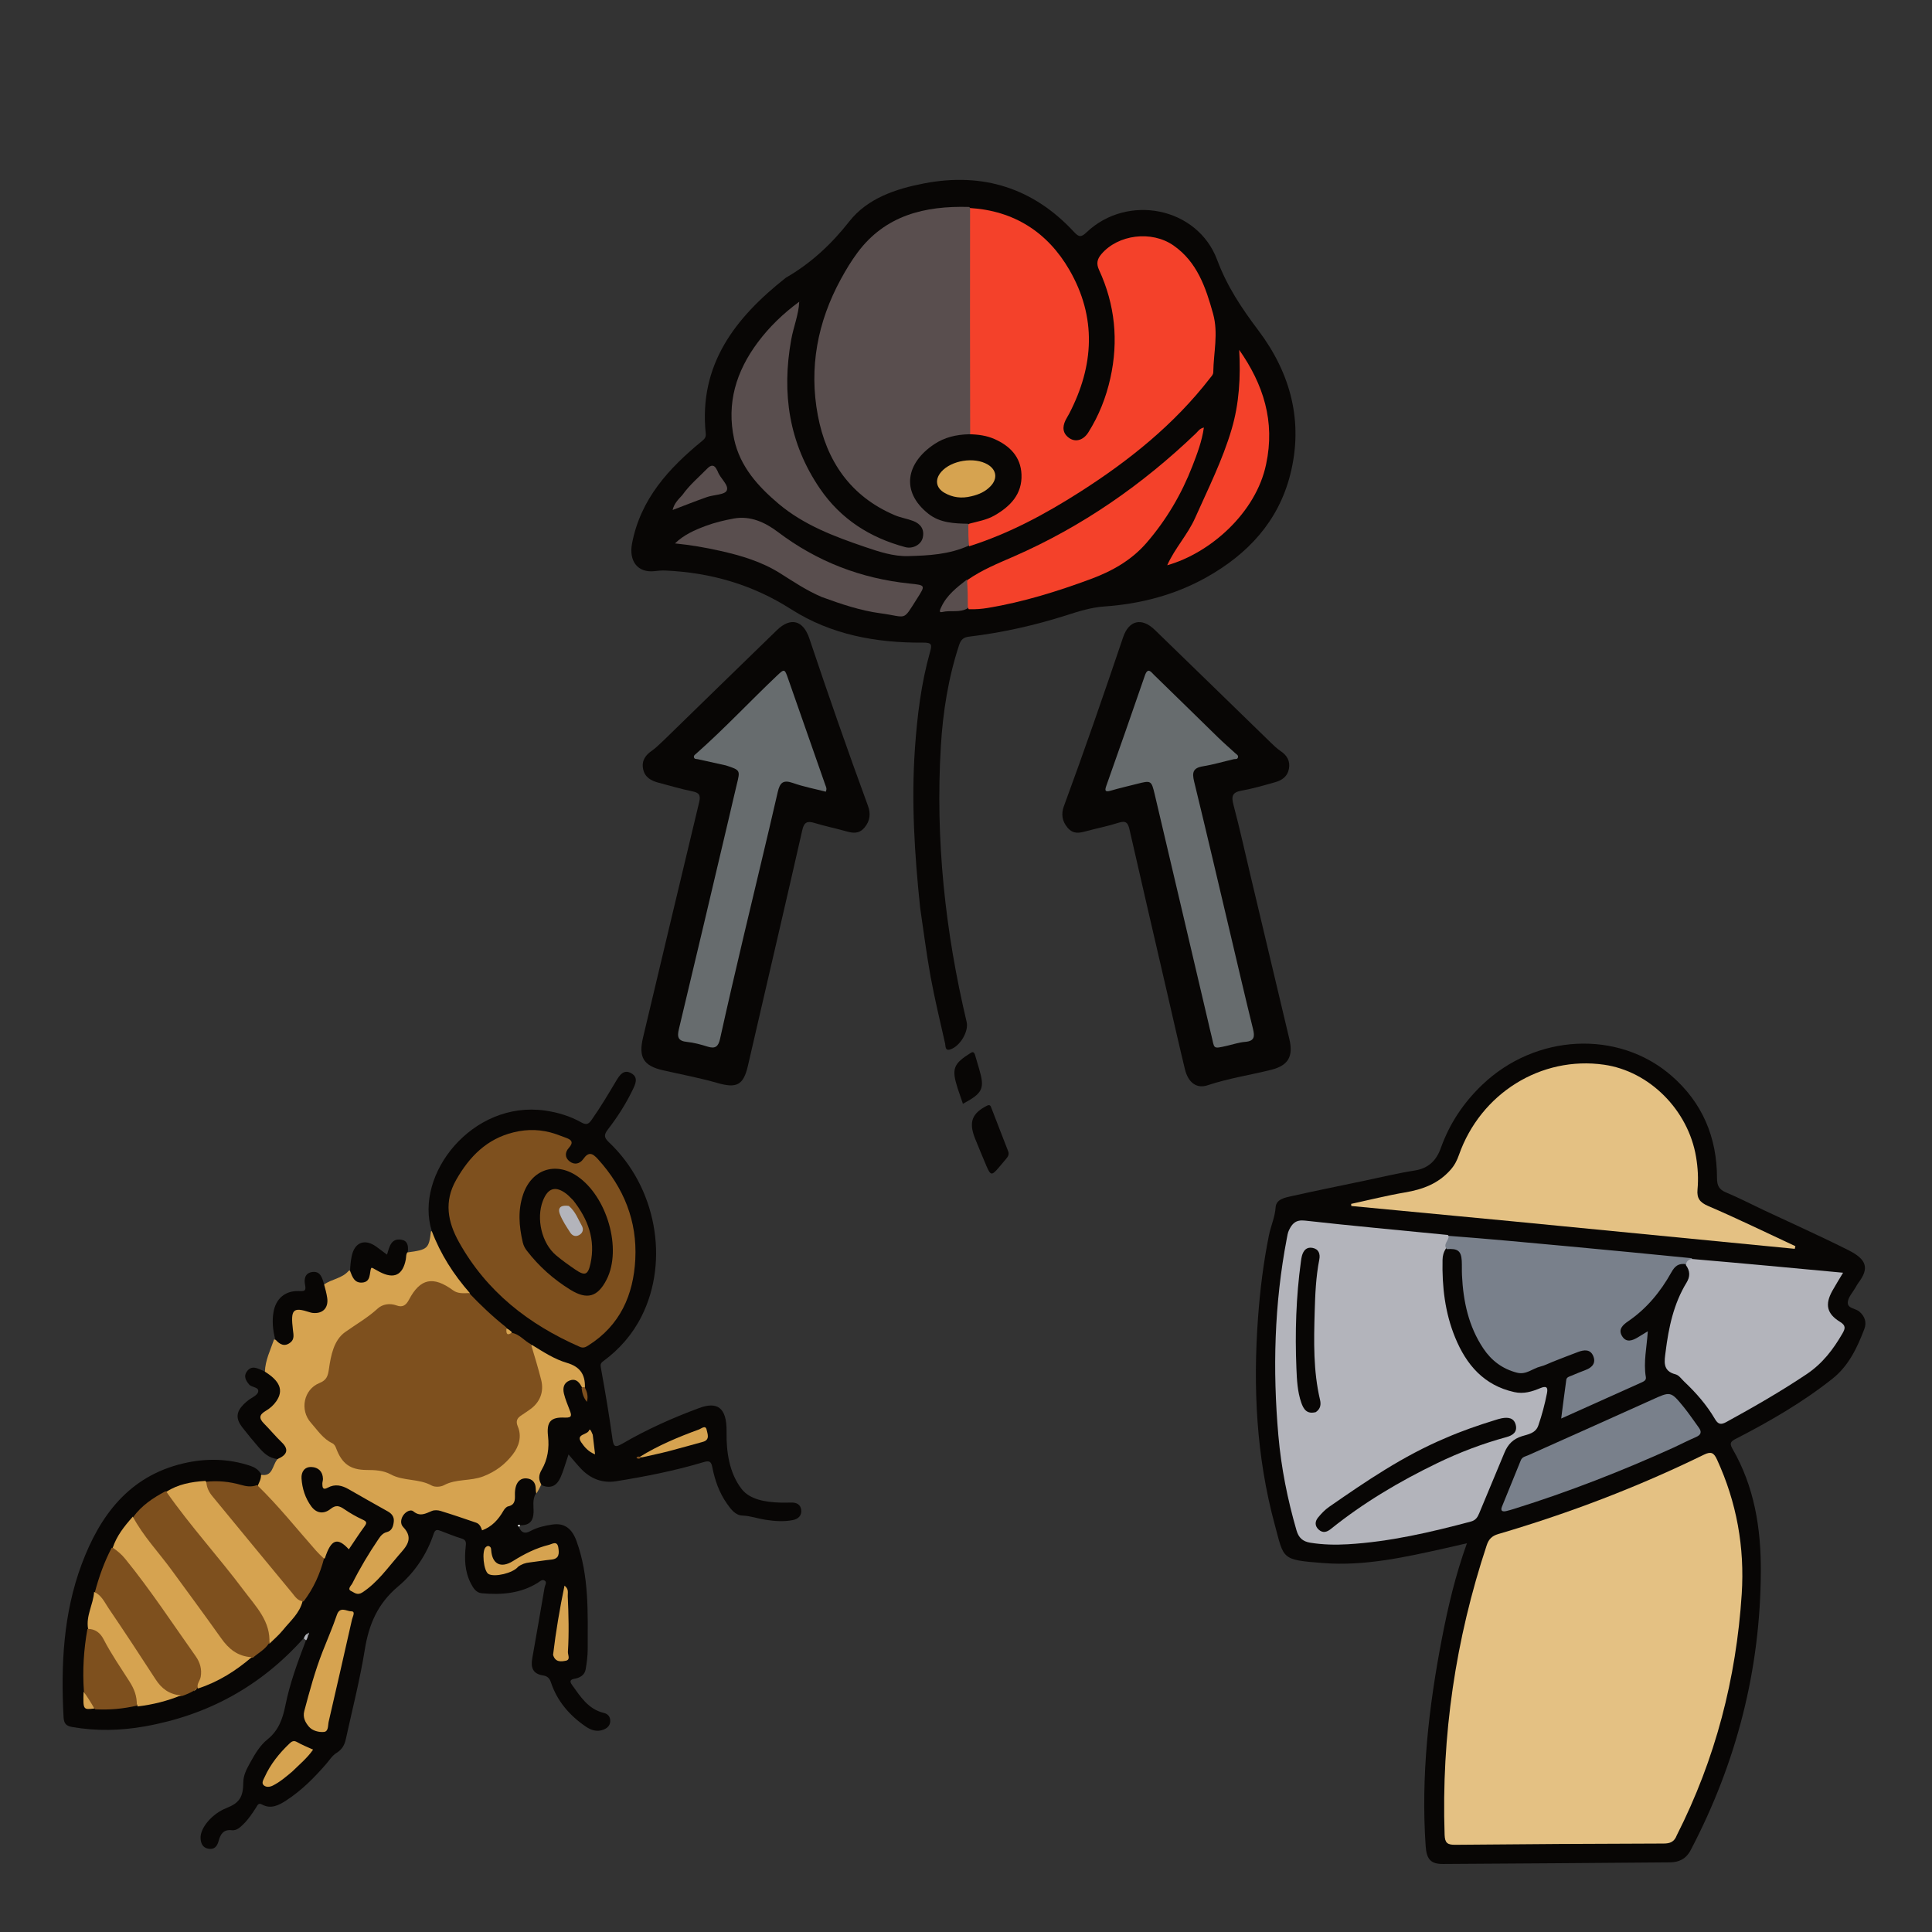<?xml version="1.0" encoding="utf-8"?>
<!-- Generator: Adobe Adobe Illustrator 24.2.0, SVG Export Plug-In . SVG Version: 6.00 Build 0)  -->
<svg version="1.1" id="レイヤー_1" xmlns="http://www.w3.org/2000/svg" xmlns:xlink="http://www.w3.org/1999/xlink" x="0px"
	 y="0px" width="1000px" height="1000px" viewBox="0 0 1000 1000" style="enable-background:new 0 0 1000 1000;"
	 xml:space="preserve">
<rect x="0" y="0" width="1000" height="1000" fill="#333333" stroke="none"/>
<style type="text/css">
	.st0{fill:#080605;}
	.st1{fill:#D6A350;}
	.st2{fill:#B3B4BB;}
	.st3{fill:#594E4E;}
	.st4{fill:#F4412A;}
	.st5{fill:#E4C183;}
	.st6{fill:#79808B;}
	.st7{fill:#7E501E;}
	.st8{fill:#FFFFFF;}
	.st9{fill:#676C6E;}
</style>
<g>
	<path class="st0" d="M476.28,469.97c-2.92-27.82-4.64-55.2-2.7-82.74c1.19-16.82,3.21-33.47,7.79-49.72
		c1.08-3.83,1.05-4.93-3.68-4.89c-24.2,0.18-47.57-4.08-68.24-17.3c-19.95-12.75-41.59-18.95-64.98-20.01
		c-1.82-0.08-3.67,0.07-5.48,0.29c-8.96,1.1-13.58-5.21-11.85-14.27c4.41-23.13,19.05-38.98,36.33-53.14c1.3-1.06,2-1.99,1.82-3.71
		c-3.7-35.72,15.2-59.9,41.14-80.47c0.13-0.1,0.26-0.21,0.4-0.3c12.91-7.46,23.43-17.21,32.75-29.08
		c9.46-12.05,24.17-16.92,38.87-19.73c30.26-5.79,56.36,2.38,77.45,25.15c2.54,2.75,3.73,2.84,6.49,0.21
		c21.21-20.16,57.41-13.1,67.63,14.31c5.12,13.72,12.68,25,21.28,36.41c16.74,22.21,23.53,47.32,16.48,74.86
		c-6.19,24.17-21.98,41.01-43.32,52.98c-16.39,9.19-34.25,13.79-52.86,15.09c-6.81,0.48-13.04,2.45-19.35,4.47
		c-16.53,5.28-33.39,9.08-50.62,11.14c-2.93,0.35-4.27,1.53-5.18,4.31c-5.62,17.05-8.4,34.62-9.47,52.45
		c-2.88,48.24,2.21,95.77,13.36,142.71c1.14,4.81-3.38,12.62-8.56,14.22c-2.71,0.84-2.3-1.81-2.6-3.11
		c-2.61-11.52-5.38-23.02-7.52-34.63C479.55,493.84,478.08,482.1,476.28,469.97z"/>
	<path class="st0" d="M912.76,626.29c14.95,7.03,29.7,13.61,44.11,20.87c9.71,4.88,10.5,9.53,5.07,16.78
		c-0.6,0.8-1.07,1.68-1.57,2.55c-1.4,2.45-3.67,4.82-3.94,7.39c-0.37,3.47,3.96,3.25,5.98,5c2.9,2.51,3.85,5.63,2.58,8.98
		c-3.67,9.69-8.17,19.13-16.44,25.7c-15.43,12.26-32.46,22.08-49.95,31.1c-2.41,1.24-3.71,2.08-1.94,5.12
		c11.4,19.6,14.84,41.26,14.75,63.43c-0.21,51.04-12.58,99.13-36.28,144.35c-2.46,4.7-6.13,6.35-10.82,6.39
		c-39.14,0.34-78.29,0.6-117.43,0.84c-6.34,0.04-8.49-2.45-8.96-9.31c-2.47-36.16,1.55-71.8,8.38-107.22
		c3.18-16.51,7-32.85,12.99-49.48c-4.13,0.95-7.6,1.77-11.09,2.55c-20.84,4.64-41.77,9.37-63.25,7.71
		c-22.04-1.7-20.27-1.94-25.19-20.09c-9.49-35.09-11.25-70.93-8.59-107.07c1.05-14.3,2.8-28.49,5.65-42.56
		c0.98-4.85,3.11-9.32,3.45-14.44c0.28-4.22,4.92-5.03,8.44-5.81c12.5-2.77,25.05-5.33,37.59-7.95c8.64-1.81,17.24-3.9,25.95-5.27
		c7.18-1.12,11.24-5.23,13.53-11.65c4.5-12.64,11.72-23.42,21.41-32.7c27.55-26.37,70.29-28.66,97.88-4.77
		c16.04,13.88,23.64,31.89,23.65,53c0,3.92,1.05,5.98,4.72,7.49C899.89,619.91,906.11,623.14,912.76,626.29z"/>
	<path class="st0" d="M157.3,847.78c-22.22,25.01-49.72,39.98-82.26,45.78c-12.51,2.23-25.1,2.53-37.69,0.33
		c-3.05-0.53-4.27-1.72-4.45-5.09c-1.44-26.96-0.13-53.7,9.38-79.18c9.39-25.14,24.45-45.48,52.44-52.13
		c11.64-2.77,23.39-2.62,34.93,1.25c2.17,0.73,3.89,1.79,5.33,3.95c1.6,2.28,1.06,4.16-0.42,6.32c-2.5,1.66-4.97,2.21-7.39,1.5
		c-6.2-1.8-12.62-1.99-19.32-3.03c-7.28,0.52-13.93,2.02-20.6,5c-6.78,3.13-12.31,7.35-17.32,12.85
		c-4.67,4.83-7.69,10.36-11.01,16.13c-3.82,7.38-6.19,14.95-8.84,22.82c-0.83,6.5-3.67,12.22-3.67,18.92
		c-1.27,10.32-2.22,20.24-1.83,30.65c-0.14,2.18-0.08,3.95-0.11,5.72c-0.05,2.88,1.36,4.12,4.55,3.96
		c7.19,0.24,13.9-0.57,21.01-1.59c7.86-0.58,14.91-2.93,22.41-4.94c2.44-0.44,4.41-1.12,6.55-2.3c0.91-0.46,1.53-0.73,2.45-1.17
		c0.51-0.25,0.72-0.34,1.24-0.56c9.66-3.97,18.36-8.95,26.65-15.3c3.23-2.27,6.01-4.57,8.97-7.18c7.04-6.56,12.86-13.68,18.04-21.78
		c4.5-6.95,7.74-14.12,10.54-21.89c0.64-1.92,0.94-3.58,1.6-5.11c1.9-4.43,4.89-5.91,9.14-3.8c2.72,1.35,3.74,0.43,5.16-1.65
		c5.21-7.62,5.22-7.5-2.7-12.36c-3.27-2.01-6.11-3.47-10.04-0.99c-3.68,2.32-7.16,0.54-9.66-2.61c-3.28-4.15-5-9.04-5.44-14.28
		c-0.34-4.04,2.14-7.35,5.41-7.89c3.5-0.59,7.1,1.99,7.6,6.26c0.41,3.46,1.39,4.7,4.92,3.59c1.91-0.6,4.14-0.43,5.85,0.64
		c7.2,4.49,15.3,7.39,22.15,12.45c5.96,4.4,5.64,9.31-0.66,13.42c-1.58,1.03-2.8,2.32-3.86,3.84c-4.43,6.28-8.05,13.04-11.83,19.7
		c-0.76,1.35-2.21,3.02-0.51,4.48c1.53,1.31,3.17,0.09,4.6-0.71c5.39-3.01,8.31-8.55,12.71-12.6c2.18-2.01,3.81-4.62,5.69-6.95
		c2.58-3.22,3.93-6.29,1.09-10.31c-1.9-2.68-2.1-6.13,0.29-8.84c2.28-2.58,5.24-2.62,8.22-1.07c1.5,0.78,2.89,0.42,4.3-0.24
		c2.35-1.1,4.97-1.57,7.32-0.82c7.06,2.27,14.64,3.39,20.7,8.1c1.7,1.32,3.01,0.77,3.91-0.28c4.63-5.39,11.39-9.27,12.52-17.22
		c0.12-0.82,0.37-1.63,0.67-2.4c1.57-4.04,4.75-5.94,8.11-4.71c3.96,1.45,4.67,4.37,3.27,8.43c-2,3.35-1.13,6.7-1.24,9.91
		c-0.13,4.04-1.7,6.56-6.41,6.68c-0.72,0.02-1,0.16-1.25,0.78c1.28,3,2.99,3.88,6.06,2.2c3.5-1.91,7.47-2.81,11.43-3.38
		c6.42-0.92,10.16,2.41,12.38,8.51c6.64,18.28,5.81,37.23,5.81,56.12c0,3.44-0.48,6.91-1.05,10.31c-0.51,3.03-2.99,4.41-5.69,4.88
		c-2.62,0.45-2.57,1.52-1.34,3.25c4.36,6.07,8.37,12.53,16.41,14.45c2.21,0.53,3.44,2.09,3.34,4.36c-0.1,2.23-1.51,3.53-3.56,4.32
		c-3.33,1.28-6.36,0.26-8.99-1.53c-8.46-5.75-14.96-13.25-18.18-23.05c-0.82-2.49-2.3-3.22-4.12-3.51c-5.34-0.83-6.32-4.2-5.53-8.72
		c2.13-12.28,4.35-24.55,6.41-36.84c0.19-1.14,1.46-2.72-0.1-3.58c-1.28-0.7-2.39,0.56-3.53,1.26c-8.91,5.52-18.77,6.27-28.86,5.36
		c-2.95-0.26-4.43-2.65-5.69-5.1c-3.2-6.19-3.38-12.83-2.62-19.49c0.27-2.33-0.24-3.17-2.4-3.82c-3.49-1.05-6.87-2.48-10.29-3.76
		c-1.63-0.61-3.06-1.25-3.88,1.25c-3.57,10.84-10,20.3-18.44,27.38c-10.57,8.86-15.15,19.6-17.26,32.72
		c-2.51,15.57-6.45,30.9-9.82,46.33c-0.65,2.99-1.95,5.39-4.85,7.15c-2.17,1.32-3.65,3.79-5.4,5.79
		c-6.14,7.06-12.7,13.67-20.59,18.79c-3.82,2.48-7.88,4.65-12.56,2.1c-1.88-1.02-2.28,0.37-2.98,1.46
		c-1.98,3.08-3.99,6.14-6.63,8.72c-1.68,1.65-3.53,3.42-6.01,3.13c-4.4-0.51-5.92,2.16-6.83,5.59c-0.74,2.82-2.3,4.53-5.31,3.99
		c-2.93-0.52-3.93-2.77-4.03-5.52c-0.19-5.34,6.04-12.61,13.26-15.47c6.84-2.71,8.8-5.66,8.86-13.34c0.03-3.82,1.8-7.04,3.57-10.24
		c2.43-4.39,5.05-8.89,8.89-11.97c5.86-4.7,7.94-10.75,9.35-17.72c2.27-11.25,6.22-22.05,10.43-33.1c0.35-1.09,0.08-1.89,0.44-2.89
		c0.26-0.51,0.46-0.71,0.7-0.85c0.24-0.14,0.15-0.1-0.43,0.37C158.44,846.88,158.08,847.33,157.3,847.78z"/>
	<path class="st0" d="M343.87,382.87c19.58-19.06,38.86-37.92,58.24-56.69c7.15-6.93,13.65-5.15,16.83,4.35
		c9.72,28.99,19.77,57.87,30.32,86.58c1.42,3.86,1.2,7.69-1.78,11.22c-2.8,3.32-5.86,2.98-9.44,1.96
		c-5.43-1.55-11.01-2.63-16.4-4.31c-3.84-1.2-5.46-0.41-6.39,3.72c-7.24,31.95-14.7,63.86-22.08,95.78
		c-2.03,8.75-4.03,17.5-6.07,26.25c-2.34,10.03-5.87,11.66-15.75,8.82c-9.26-2.66-18.77-4.42-28.17-6.57
		c-10.14-2.32-12.78-6.74-10.34-16.98c9.68-40.6,19.27-81.22,29.05-121.8c0.88-3.67-0.02-4.9-3.58-5.62
		c-5.86-1.19-11.61-2.91-17.4-4.44c-3.89-1.02-7.19-2.76-8.05-7.17c-0.85-4.39,1.32-7.21,4.78-9.57
		C339.81,386.89,341.63,384.88,343.87,382.87z"/>
	<path class="st0" d="M647.54,454.39c6.69,28.06,13.22,55.73,19.82,83.39c2.15,9.01-0.53,13.72-9.38,15.94
		c-10.96,2.74-22.16,4.42-32.93,8.01c-5.69,1.9-10.05-1.35-11.75-8.35c-3.25-13.41-6.27-26.88-9.38-40.33
		c-6.44-27.86-12.93-55.72-19.27-83.61c-0.77-3.38-1.73-4.87-5.59-3.62c-5.52,1.79-11.27,2.88-16.89,4.41
		c-3.5,0.95-6.61,1.62-9.51-1.72c-3.03-3.48-3.43-7.33-2.01-11.18c10.69-29,20.77-58.21,30.67-87.49
		c2.97-8.77,9.59-10.39,16.37-3.84c20.1,19.44,40.1,38.99,60.16,58.47c1.55,1.5,3.13,3.02,4.91,4.22c3.37,2.26,5.14,5.14,4.38,9.27
		c-0.73,3.97-3.6,5.91-7.1,6.9c-5.76,1.63-11.53,3.32-17.41,4.37c-4.91,0.88-5.35,2.95-4.17,7.41
		C641.75,429.01,644.47,441.53,647.54,454.39z"/>
	<path class="st1" d="M277.64,773.03c-0.31-0.81-0.32-1.8-0.36-2.79c-0.13-2.94-1.74-4.71-4.58-5.01c-2.86-0.31-4.77,1.31-5.62,3.94
		c-0.45,1.4-0.59,2.96-0.56,4.44c0.07,2.79,0.09,5.29-3.49,6.08c-0.97,0.21-1.94,1.38-2.49,2.34c-2.6,4.54-5.95,8.21-11.01,10.07
		c-0.54-1.54-1.21-3.33-3.1-3.97c-6.12-2.1-12.26-4.19-18.45-6.09c-1.36-0.42-3.14-0.5-4.42,0.02c-3.24,1.31-6.11,3.15-9.63,0.19
		c-1.31-1.1-3.58,0.06-4.84,1.59c-1.68,2.03-2.03,4.85-0.45,6.49c5.93,6.14,1.39,10.42-2.31,14.68
		c-5.85,6.74-10.99,14.12-18.71,19.19c-2.7,1.77-4.24,0.07-5.76-0.61c-2.35-1.05-0.09-2.87,0.52-4.07
		c3.95-7.89,8.48-15.45,13.43-22.76c1.13-1.66,2.22-3.21,4.42-3.76c2.7-0.68,3.35-3.1,3.59-5.45c0.25-2.37-0.97-4.06-3.08-5.24
		c-6.77-3.78-13.52-7.6-20.24-11.47c-3.53-2.03-7.1-2.89-10.88-0.81c-2.6,1.43-2.77-0.25-2.78-2.09c0-0.82,0.34-1.65,0.32-2.47
		c-0.08-3.83-2.43-5.99-5.9-6.15c-3.66-0.17-5.41,2.55-5.19,5.94c0.34,5.21,1.93,10.18,5.03,14.41c2.72,3.72,6.54,4.14,10.04,1.32
		c2.68-2.16,4.52-1.58,6.99,0.11c3.01,2.06,6.21,3.91,9.52,5.43c2.09,0.96,2.44,1.59,1.04,3.49c-2.83,3.87-5.42,7.9-8.14,11.91
		c-5.91-6.45-9.19-5.25-12.39,4.61c-1.98,0.95-3.03-0.34-3.96-1.4c-10.08-11.49-19.87-23.22-30.25-34.44
		c-0.33-0.36-0.46-0.88-0.55-1.73c0.84-1.9,1.75-3.41,1.71-5.62c6.03,1.08,5.81-4.61,8.2-7.68c4.25-5.12,4.19-5.94-0.58-10.87
		c-2.53-2.62-5.29-5.03-7.48-7.99c-1.96-2.65-1.7-4.87,0.89-6.86c0.39-0.3,0.79-0.61,1.17-0.92c8.33-6.82,8.48-10.31,0.77-17.45
		c-0.37-0.34-0.66-0.74-0.98-1.52c0.2-6.09,2.84-11.17,4.74-16.77c8.78,1.74,8.78,1.74,8.06-7.64c-0.53-6.94,2.16-9.47,8.64-8.14
		c8.15,1.68,10.23-0.38,8.87-8.84c-0.19-1.16-0.41-2.3,0.22-3.74c4.1-2.98,9.41-3.12,12.87-7.21c1.91-0.34,2.22,0.98,2.89,1.86
		c2.79,3.66,5.08,3.72,6.8-0.39c1.5-3.59,3.25-3.76,6.43-2.35c7.7,3.41,9.84,2.35,12.2-5.56c0.33-1.12,0.58-2.25,2-3.02
		c10.61-1.43,11.15-1.91,12.23-10.91c1.89-0.47,2.35,0.92,2.83,2.1c4.13,10.04,9.7,19.19,16.89,27.34c0.44,0.5,0.64,1.15,0.73,2.18
		c-3.62,3.38-6.98,1.41-9.97-0.47c-9.79-6.16-14.64-5.18-20.77,4.91c-1.82,3-4.17,4.17-7.48,3.6c-6.1-1.04-10.76,1.17-14.18,6.19
		c-1.49,2.18-3.51,3.49-6.03,4.15c-4.93,1.28-7.96,4.51-9.69,9.23c-1.77,4.84-4.03,9.52-4.17,14.83c-0.07,2.68-1.89,3.99-4.12,5.13
		c-9.04,4.6-10.44,12.48-3.87,20.39c2.67,3.22,5.31,6.4,8.93,8.63c1.45,0.89,2.47,2.2,3.02,3.86c2.31,6.96,7.59,10.01,14.48,10.12
		c5.45,0.08,10.56,0.89,15.44,3.36c1.93,0.98,4.12,1.43,6.32,1.21c2.43-0.24,4.6,0.36,6.68,1.58c2.35,1.39,4.99,2.36,7.64,1.88
		c9.88-1.78,20.07-2.52,29.29-6.85c8.93-4.19,13.13-13.17,11.42-23.14c-0.38-2.21,0.08-3.91,1.81-5.32
		c1.29-1.06,2.63-2.04,3.99-3.01c6.76-4.77,8.21-9.17,5.91-17.24c-1.45-5.08-3.83-9.95-3.53-15.74c2.22-1.2,3.67,0.13,5.22,0.98
		c5.22,2.86,10.49,5.65,15.97,7.98c7.53,3.2,7.93,3.67,7.65,12.47c-0.63,0.67-1.12,0.85-2.05,0.8c-1.16-0.39-1.74-1.02-2.45-1.43
		c-3.3-1.92-5.35-0.79-5.48,3.08c-0.11,3.07,1.27,5.78,2.26,8.6c1.72,4.9,1.03,6-3.9,6.48c-6.22,0.61-7.55,2.08-6.82,8.18
		c0.69,5.78-0.39,11.26-2.71,16.47c-1.18,2.64-1.98,5.24-2.11,8.45C279.35,770.08,278.65,771.47,277.64,773.03z"/>
	<path class="st0" d="M243.2,669.3c-8.49-9.69-15.15-20.08-19.72-32.13c-9.18-29.35,21.02-67.67,58.59-62.35
		c6.66,0.94,13.01,2.87,18.85,6.15c2.44,1.37,3.66,1,5.22-1.22c4.62-6.53,8.68-13.4,12.77-20.26c1.79-2.99,3.89-6.18,7.8-4
		c3.94,2.2,2.16,5.71,0.67,8.78c-3.5,7.21-7.81,13.95-12.69,20.27c-2.15,2.79-2.17,4.19,0.55,6.76
		c24.34,22.98,31.36,61.04,16.86,89.97c-4.7,9.37-11.41,17.05-19.81,23.24c-1.43,1.06-1.59,1.72-1.26,3.55
		c2.19,12.11,4.26,24.24,5.94,36.43c0.57,4.1,1.15,5.07,5.15,2.74c12.66-7.37,25.99-13.34,39.75-18.43
		c9.04-3.34,14.41-0.74,14.2,12.39c-0.16,10.44,1.42,21.17,7.73,29.43c4.29,5.61,12.46,6.87,19.88,7.12c2,0.07,4,0.01,6-0.02
		c2.67-0.04,4.69,1.04,5.02,3.79c0.36,2.99-1.58,4.72-4.27,5.26c-4.79,0.97-9.61,0.57-14.41-0.17c-3.92-0.61-7.64-2-11.72-2.15
		c-3.74-0.13-6.03-3.32-8.05-6.19c-3.99-5.67-6.25-12.11-7.56-18.84c-0.58-3-1.56-3.52-4.61-2.6c-14.82,4.45-30.01,7.44-45.27,9.88
		c-6.87,1.1-13.1-1.24-18-6.39c-2.14-2.25-4.1-4.67-6.55-7.48c-1.69,4.93-2.64,8.6-4.19,12c-1.78,3.89-4.75,6.01-9.64,3.93
		c-1.84-2.79-1.7-5.21-0.06-8.01c3.11-5.31,3.98-11.21,3.29-17.35c-0.83-7.41,1.29-10.01,8.66-9.65c4.11,0.2,3.46-1.46,2.51-3.97
		c-1.06-2.79-2.26-5.57-2.94-8.45c-0.64-2.71-0.25-5.46,2.81-6.72c2.86-1.18,4.79,0.19,6.25,3.01c1.7,2.09,1.94,4.38,2.49,6.56
		c0.24,0.62,0.86-0.55,0.37-0.1c-0.91-1.76-1.4-3.61-1.06-5.89c0.21-6.94-2.65-10.84-9.42-12.81c-6.31-1.84-11.99-5.56-17.94-9.21
		c-4.47,0.07-6.36-4-10.09-5.32c-1.45-0.93-2.37-1.97-3.83-2.89c-5.63-4.14-10.48-8.64-15.03-13.47
		C245.11,673.08,243.38,671.87,243.2,669.3z"/>
	<path class="st0" d="M136.61,709.68c8.39,5.06,10.29,9.95,6.42,15.58c-1.43,2.08-3.33,3.75-5.47,5c-3.27,1.92-3.78,3.71-0.89,6.6
		c3.15,3.16,5.97,6.63,9.21,9.74c3.68,3.52,2.92,6.4-2.19,8.59c-4.67-0.41-7.42-3.35-10.05-6.38c-2.83-3.27-5.59-6.61-8.24-10.03
		c-3.46-4.48-3.2-7.96,0.73-11.92c0.7-0.71,1.47-1.35,2.25-1.98c1.81-1.45,4.75-2.59,5.22-4.37c0.7-2.7-3.24-2.22-4.65-3.9
		c-1.79-2.11-2.92-4.29-1.19-6.71C130.32,706.35,133.34,708.31,136.61,709.68z"/>
	<path class="st0" d="M167.61,664.31c0.75,2.71,1.41,5.09,1.76,7.52c0.73,5.17-2.35,8.28-7.49,7.74c-0.49-0.05-0.98-0.16-1.45-0.32
		c-8.84-2.87-10.08-1.58-8.8,9.17c0.28,2.38,0.85,4.71-1.26,6.4c-3,2.41-5.5,1.23-7.93-1.62c-1.21-4.72-1.67-9.31-0.89-13.96
		c1.16-6.96,5.92-11.19,13.01-10.99c2.51,0.07,4.06,0.33,3.37-3.05c-0.64-3.14-0.13-6.34,3.8-6.82
		C165.58,657.9,166.67,660.92,167.61,664.31z"/>
	<path class="st0" d="M211.12,647.76c-1.11,1.41-0.82,2.84-1.07,4.11c-1.59,8.22-6.13,10.36-13.65,6.4
		c-1.31-0.69-2.59-1.43-4.21-2.32c-1.12,3.09-0.04,7.71-4.93,7.92c-3.8,0.16-4.86-2.83-6.05-5.99c0.04-2.64,0.32-5.12,0.8-7.55
		c1.46-7.32,6.74-9.39,12.77-5.05c1.73,1.24,3.41,2.54,5.53,4.12c1.29-4.08,2.02-8.54,7.39-7.73
		C210.85,642.15,211.41,644.58,211.12,647.76z"/>
	<path class="st0" d="M504.5,588.83c-3.11-8.17-1.28-12.57,6.21-16.45c1.82-0.94,2.06,0.15,2.46,1.17c2.9,7.42,5.72,14.88,8.64,22.3
		c0.67,1.71-0.07,2.84-1.09,4.02c-1.31,1.5-2.55,3.06-3.85,4.57c-3.56,4.14-4.13,4.08-6.32-0.99
		C508.52,598.73,506.6,593.95,504.5,588.83z"/>
	<path class="st0" d="M504.59,545.74c0.8,2.72,1.5,5.1,2.2,7.49c3.01,10.23,1.96,12.54-8.39,18.09c-0.91-2.68-1.85-5.32-2.71-7.97
		c-3.26-10.17-2.3-12.72,6.84-18.42C503.4,544.37,504.03,544.45,504.59,545.74z"/>
	<path class="st2" d="M157.31,848.06c0.15-0.8,0.57-1.46,1.27-2.22c0.46-0.05,0.63,0.01,0.91,0.32c-0.16,1.06-0.42,1.86-0.96,2.83
		C158.04,848.84,157.81,848.52,157.31,848.06z"/>
	<path class="st3" d="M413.69,156.16c-0.3,6.68-2.97,12.99-4.17,19.69c-4.97,27.66-1.18,53.5,14.85,77.01
		c10.79,15.81,25.9,25.45,44.22,30.34c3.86,1.03,8.2-1.27,9.03-4.92c0.97-4.26-1.09-7.14-4.94-8.62c-3.08-1.19-6.44-1.67-9.47-2.96
		c-23.01-9.75-35.48-28.13-39.92-51.79c-4.62-24.64-0.13-48.27,11.88-70.33c2.61-4.79,5.45-9.52,8.71-13.89
		c14.35-19.24,34.7-24.23,57.76-23.57c1.99,1.7,1.95,3.75,1.95,5.74c0.04,35.79,0.09,71.57-0.02,107.36c0,0.83-0.1,1.66-0.32,2.92
		c-0.92,3.1-3.27,2.98-5.37,3.31c-6.85,1.09-13.24,3.12-18.25,8.33c-4.92,5.12-8.87,10.67-6.62,18.21
		c2.42,8.09,8.11,13.07,16.11,15.62c3.97,1.27,8.32,0.34,12.39,2.62c1.28,3.83,1.32,7.32-0.01,11.16
		c-10.25,4.67-20.96,5.17-31.52,5.45c-7.59,0.2-15.06-2.28-22.3-4.75c-15.91-5.42-31.66-11.35-44.7-22.35
		c-10.63-8.97-19.93-19.23-22.99-33.42c-4.02-18.6,1.06-35.15,12.25-50.13C398.23,169.16,405.37,162.28,413.69,156.16z"/>
	<path class="st4" d="M501.58,282.76c-0.36-3.55-0.37-7.1-0.37-11.09c1.31-2.54,3.65-2.54,5.66-3.16
		c5.62-1.75,10.84-4.06,14.91-8.58c10.26-11.4,6.18-26.86-8.4-31.89c-3.62-1.25-7.53-1.17-11.22-3.02
		c-0.12-39.19-0.09-78.04-0.05-117.35c22.78,1.43,40.12,12.53,51.4,32.02c14.18,24.52,12.79,49.59-0.07,74.37
		c-0.61,1.18-1.36,2.29-1.94,3.49c-1.72,3.59-1.46,6.87,2.02,9.24c3.24,2.21,7.25,1.06,9.79-2.97c5.46-8.67,9.19-18.1,11.41-28.08
		c4.3-19.31,2.44-38.06-5.86-56.04c-1.5-3.25-0.97-5.59,1.2-8.15c8.58-10.14,25.98-12.42,37.35-4.49
		c12.26,8.54,16.71,21.76,20.48,35.32c2.81,10.1,0.25,20.19,0.1,30.28c-0.02,1.29-0.91,2.06-1.62,2.98
		c-18.58,24.04-41.88,42.71-67.28,58.93C541.08,266.06,522.37,276.18,501.58,282.76z"/>
	<path class="st4" d="M500.6,300.3c7.75-5.43,16.09-8.75,24.28-12.33c35.32-15.48,66.45-37.12,94.22-63.76
		c1.04-1,1.8-2.41,4.03-2.92c-1.02,7.16-3.47,13.58-5.94,19.95c-5.64,14.54-13.45,27.8-23.67,39.65
		c-7.87,9.12-17.95,14.76-28.99,18.84c-17.32,6.41-34.92,11.89-53.2,14.93c-3.14,0.52-6.27,0.78-9.9,0.67
		C498.42,310.53,499.13,305.64,500.6,300.3z"/>
	<path class="st3" d="M425.22,308.96c-7.87-3.38-14.6-7.94-21.5-12.28c-9.53-6-20.22-9.16-31.13-11.6
		c-7.58-1.7-15.22-3.01-23.22-3.81c4.57-4.46,10.24-6.95,15.97-9.08c4.64-1.73,9.55-2.9,14.44-3.8c8.68-1.59,16.36,2.06,22.78,6.91
		c20.32,15.37,43,24.12,68.21,26.74c8.42,0.87,8.32,0.84,3.85,7.87c-7.65,12.03-4.83,9.4-18.81,7.54
		C445.41,316.06,435.43,312.71,425.22,308.96z"/>
	<path class="st4" d="M655.33,240.32c-5.19,25.05-28.89,45.98-51.18,52.25c3.96-8.84,10.58-15.81,14.41-24.41
		c6.75-15.15,14.23-30.03,18.93-45.99c3.94-13.35,4.71-27.11,3.92-41.09C653.87,198.87,660.12,218.07,655.33,240.32z"/>
	<path class="st3" d="M353.2,256.21c3.81-5.34,8.58-9.29,12.87-13.68c1.96-2.01,3.67-2.17,4.99,0.66c0.14,0.3,0.35,0.58,0.46,0.89
		c1.27,3.59,5.92,7.02,4.63,9.84c-1.02,2.22-6.74,2.13-10.27,3.37c-5.75,2.02-11.42,4.29-17.73,6.68
		C348.93,260.57,351.05,258.59,353.2,256.21z"/>
	<path class="st3" d="M500.52,299.94c0.38,4.75,0.41,9.56,0.44,14.86c-4.21,2.52-8.82,0.9-13.22,1.97
		c-2.16,0.53-1.03-1.48-0.49-2.65C490.07,308.03,495.2,304.09,500.52,299.94z"/>
	<path class="st3" d="M414.02,156.07c0.13,0.1,0.04-0.9,0.15-0.04C414,156.05,414.02,156.06,414.02,156.07z"/>
	<path class="st5" d="M867.9,949.94c-1.31,3.47-3.52,4.26-6.78,4.27c-35.97,0.1-71.93,0.29-107.9,0.65
		c-4.04,0.04-5.35-0.96-5.49-5.17c-1.71-51.28,5.65-101.2,21.79-149.87c1.04-3.15,2.7-4.84,5.97-5.8
		c36.63-10.76,72.21-24.31,106.51-41.1c3.68-1.8,5.12-0.93,6.68,2.46c10.22,22.18,14.41,45.46,12.83,69.76
		C898.66,868.83,887.93,910.45,867.9,949.94z"/>
	<path class="st2" d="M748.46,646.16c-1.32,2.02-1.76,3.91-1.8,5.98c-0.3,13.79,1.26,27.34,6.53,40.17
		c5.77,14.05,14.82,24.73,30.58,28.23c4.95,1.1,9.18-0.26,13.49-2.04c2.71-1.12,4.14-0.85,3.47,2.55
		c-1.13,5.72-2.6,11.35-4.52,16.85c-1.39,3.98-5.32,4.51-8.43,5.47c-4.63,1.44-7.31,4.26-9.06,8.49
		c-4.33,10.46-8.74,20.89-13.06,31.35c-0.86,2.09-1.83,3.67-4.29,4.33c-20.94,5.58-42,10.49-63.72,11.77
		c-6.49,0.38-12.96,0.24-19.43-0.8c-3.99-0.64-6.06-2.61-7.16-6.42c-4.65-16.04-7.91-32.35-9.37-48.97
		c-3.01-34.17-2.13-68.21,4.34-101.99c0.28-1.47,0.49-3.01,1.12-4.34c1.62-3.42,3.49-5.55,8.28-5.01
		c24.49,2.75,49.03,4.96,73.99,7.44C751.77,641.97,749.63,643.76,748.46,646.16z"/>
	<path class="st5" d="M782.84,632.15c-28.1-2.66-55.75-5.29-83.4-7.93c-0.03-0.36-0.07-0.73-0.1-1.09
		c9.3-2.01,18.55-4.34,27.93-5.94c9.14-1.55,17.2-4.51,23.55-11.72c2.1-2.38,3.33-4.84,4.32-7.66c11.21-31.9,42.5-51.36,75.11-46.72
		c23.53,3.35,43.59,23.52,47.63,47.72c0.94,5.63,1.27,11.26,0.75,16.91c-0.41,4.45,1.14,6.63,5.53,8.51
		c15.22,6.54,30.12,13.81,45.14,20.8c-0.11,0.45-0.23,0.9-0.34,1.36C880.41,641.66,831.86,636.92,782.84,632.15z"/>
	<path class="st6" d="M748.85,646.55c-2.13-2.62,1.08-4.22,0.98-6.88c20.67,1.57,41.35,3.5,62.02,5.43
		c21.18,1.99,42.36,3.98,63.91,6.16c0.06,1.8-1.24,2.39-2.93,3.09c-4.08-0.62-5.93,0.97-7.77,4.27
		c-5.56,9.97-12.74,18.71-22.28,25.23c-2.85,1.95-5.34,4.21-3.2,7.72c2.18,3.58,5.39,2.33,8.3,0.56c1.53-0.93,3.06-1.87,5.02-3.07
		c-0.51,8.26-2.34,15.95-1.01,23.74c0.24,1.4-0.74,2.07-1.87,2.59c-13.8,6.19-27.6,12.39-41.95,18.84
		c0.92-7.08,1.73-13.58,2.64-20.07c0.19-1.34,1.54-1.64,2.6-2.08c2.46-1.03,4.92-2.05,7.41-2.99c3.48-1.31,5.47-3.66,3.9-7.3
		c-1.52-3.52-4.71-3.17-7.74-2.04c-4.37,1.63-8.71,3.35-13.05,5.04c-2.17,0.85-4.27,1.99-6.51,2.53c-4.05,0.98-7.35,4.41-12.13,3.18
		c-7.51-1.93-13.2-6.22-17.42-12.53c-7.65-11.45-10.41-24.38-11.05-37.89c-0.12-2.49,0.01-5-0.12-7.5
		C756.31,647.51,754.55,646.1,748.85,646.55z"/>
	<path class="st2" d="M872.57,654.74c0.36-1.69,1.1-2.84,3.18-3.09c26.05,2.22,51.73,4.63,78.23,7.11
		c-2.12,3.55-3.93,6.42-5.57,9.38c-3.9,7.03-2.89,11.84,4,16.06c3.1,1.89,2.7,3.47,1.27,5.96c-4.78,8.29-10.37,15.62-18.57,21.11
		c-13.45,9.01-27.43,17.02-41.6,24.79c-2.87,1.57-4.27,1.12-5.89-1.63c-4.24-7.23-9.72-13.5-15.81-19.24
		c-1.45-1.37-2.81-3.4-4.53-3.83c-6.96-1.73-5.75-6.95-5.17-11.62c1.56-12.55,4.13-24.86,10.85-35.87
		C874.82,660.83,874.9,657.93,872.57,654.74z"/>
	<path class="st6" d="M866.2,749.29c-27.03,12.25-54.29,22.87-82.27,31.62c-1.43,0.45-2.86,0.88-4.32,1.22
		c-1.9,0.44-3.1-0.05-2.21-2.26c3.23-8.02,6.53-16.02,9.77-24.03c0.74-1.83,2.51-2.02,3.99-2.68c21.25-9.52,42.54-18.97,63.75-28.58
		c9.8-4.44,9.8-4.62,16.67,3.82c2.73,3.35,5.1,6.98,7.67,10.45c1.71,2.31,1.23,3.81-1.42,4.97
		C874.02,745.48,870.3,747.35,866.2,749.29z"/>
	<path class="st7" d="M139.16,850.66c-2.16,3.24-5.38,4.87-8.22,7.33c-6.97,0.86-11.98-1.91-15.73-7.17
		c-13.91-19.51-28.41-38.58-42.76-57.76c-1.67-2.23-3.55-4.46-3.5-7.85c4.42-6.02,10.19-9.86,16.65-13.31
		c1.76,0.17,2.75,1.07,3.53,2.17c13.34,18.91,29.16,35.89,42.76,54.6c2.74,3.77,5.49,7.54,7.17,11.95
		C140.27,843.84,140.77,847.05,139.16,850.66z"/>
	<path class="st7" d="M49.13,824.04c2.14-8,4.81-15.5,8.65-22.87c3.84-0.59,5.61,1.99,7.45,4.28
		c11.14,13.86,21.46,28.33,31.37,43.09c1.67,2.48,3.44,4.89,5.19,7.32c4.09,5.67,4.87,11.52,0.54,17.86
		c-0.24,0.29-0.26,0.23-0.23,0.23c-0.5,0.44-1.27,0.42-1.91,1.25c-1.96,1.1-3.78,1.89-5.94,2.63c-7.32,0.97-11.47-3.06-14.9-8.28
		C69.42,854.43,59.74,839.13,49.13,824.04z"/>
	<path class="st1" d="M139.4,850.84c0.87-11.6-6.93-19.24-13.17-27.58c-12.9-17.26-27.54-33.16-40.1-51.12
		c6-3.91,12.83-5.15,20.21-5.63c15.37,21.96,33.04,41.68,50.32,62.15c-1.57,6.41-6.39,10.34-10.13,14.98
		C144.49,846.17,141.98,848.33,139.4,850.84z"/>
	<path class="st1" d="M102.48,873.98c-0.87-2.32,1.05-3.96,1.41-6.05c0.69-3.97-0.35-7.5-2.67-10.77
		c-11.97-16.87-23.3-34.19-36.38-50.27c-1.82-2.24-3.87-4.04-6.48-5.8c2.04-6.14,5.97-11.1,10.39-16.08
		c5.38,10.1,13.27,18.34,19.93,27.45c8.64,11.82,17.34,23.6,25.82,35.54c3.87,5.45,8.44,9.34,15.78,9.77
		C122.17,864.72,113.17,870.49,102.48,873.98z"/>
	<path class="st7" d="M157.15,828.9c-3.18-0.24-4.48-2.63-6-4.46c-13.8-16.61-27.47-33.33-41.21-49.98
		c-1.75-2.12-2.96-4.4-3.16-7.53c5.99-0.63,11.97-0.05,17.81,1.61c2.71,0.77,5.4,1.31,8.49,0.13
		c11.05,10.71,20.49,22.62,30.54,33.99c1.2,1.36,2.52,2.62,4.08,4.06C165.61,814.71,162.32,822.12,157.15,828.9z"/>
	<path class="st1" d="M48.71,823.97c3.84,1.65,5.36,5.32,7.45,8.4c8.28,12.19,16.38,24.5,24.39,36.88c3.1,4.79,7.06,7.77,13.11,8.29
		c-6.97,2.83-14.36,4.76-22.45,5.71c-3.6-13.1-13.13-22.82-19.01-34.49c-1.34-2.66-4.26-3.63-6.62-5.73
		C44.43,836.24,48.26,830.54,48.71,823.97z"/>
	<path class="st7" d="M45.25,843.13c3.99-0.13,6.71,2.14,8.33,5.29c3.95,7.66,8.84,14.71,13.45,21.94c2.36,3.7,3.98,7.58,3.77,12.49
		c-6.97,1.59-13.93,2.27-21.44,1.87c-3.24-2.42-4.78-5.5-5.92-9.22C42.66,864.57,43.32,854.03,45.25,843.13z"/>
	<path class="st1" d="M167,854.8c2.56-6.54,5.23-12.63,7.36-18.91c1.6-4.71,5.16-1.84,7.43-1.87c2.41-0.04,0.74,2.76,0.41,4.22
		c-3.97,17.64-8,35.26-12.07,52.87c-0.46,1.97-0.01,5.11-2.49,5.34c-2.68,0.25-6-0.65-7.75-2.73c-1.75-2.08-3.3-4.69-2.38-8.14
		C160.25,875.32,162.98,865.07,167,854.8z"/>
	<path class="st1" d="M151.17,917.04c-3.33,2.78-6.36,5.37-9.96,7.17c-1.6,0.8-3.46,0.95-4.7-0.15c-1.3-1.16-0.19-2.81,0.4-4.12
		c3.04-6.77,7.61-12.43,12.94-17.51c1.13-1.08,2.19-1.73,3.93-0.73c2.55,1.47,5.33,2.55,8.27,3.91
		C159.04,909.96,155.06,913.22,151.17,917.04z"/>
	<path class="st1" d="M268.17,810.96c-2.7,3.31-12.12,5.51-15.3,3.76c-2.58-1.41-3.65-12.14-1.4-13.96c0.53-0.43,1.08-0.76,1.79-0.4
		c0.85,0.43,0.92,1.09,0.98,2.01c0.51,7.28,5.06,9.52,11.29,5.62c5.8-3.63,11.87-6.73,18.55-8.37c1.72-0.42,4.35-2.38,4.92,1.48
		c0.45,2.99,0.52,5.73-3.62,6.14c-3.8,0.38-7.57,1.05-11.36,1.49C271.99,808.96,270.13,809.51,268.17,810.96z"/>
	<path class="st1" d="M286.27,856.54c1.44-12.18,3.45-23.85,5.91-35.81c2.36,1.75,1.62,3.73,1.69,5.4
		c0.43,9.61,0.69,19.23,0.08,28.84c-0.1,1.58,1.48,4.11-1.08,4.62C290.49,860.06,287.4,860.53,286.27,856.54z"/>
	<path class="st1" d="M43.25,875.61c1.9,2.51,3.72,5.45,5.59,8.71C42.99,885,42.99,885,43.25,875.61z"/>
	<path class="st1" d="M100.37,875.38c0.14-0.4,0.59-0.92,1.4-1.44C101.66,874.38,101.17,874.81,100.37,875.38z"/>
	<path class="st8" d="M268.67,790.24c-1.15-0.66-0.9-1.06,0.53-0.88C269.27,789.69,269.11,789.85,268.67,790.24z"/>
	<path class="st2" d="M159.05,845.91c0.12-0.41,0.42-0.65,0.71-0.89c0.06,0.3,0.12,0.59,0.01,1.14
		C159.48,846.3,159.35,846.19,159.05,845.91z"/>
	<path class="st9" d="M375.73,396.18c-5.1-1.14-9.8-2.2-14.5-3.21c-0.78-0.17-1.79,0.06-2.04-0.98c-0.23-0.96,0.63-1.45,1.23-1.98
		c14.48-12.79,27.66-26.93,41.66-40.21c3.98-3.77,4.05-3.67,5.85,1.49c6.42,18.37,12.85,36.73,19.28,55.09
		c0.32,0.92,0.92,1.79,0.22,3.4c-5.6-1.45-11.44-2.55-16.98-4.5c-5.09-1.79-6.77-0.23-7.91,4.75
		c-5.67,24.78-11.72,49.47-17.55,74.21c-4.19,17.8-8.35,35.6-12.29,53.46c-0.89,4.02-2.48,5.27-6.44,4.03
		c-3.48-1.09-7.07-2.07-10.68-2.44c-4.66-0.47-5.17-2.54-4.18-6.66c8.76-36.53,17.35-73.1,25.98-109.66
		c1.34-5.66,2.61-11.33,3.98-16.97C383.18,398.63,383.21,398.64,375.73,396.18z"/>
	<path class="st9" d="M625.29,528.65c-9.26-39.39-18.37-78.38-27.58-117.36c-1.76-7.45-1.92-7.41-9.3-5.53
		c-4.51,1.15-9.06,2.18-13.52,3.49c-3.11,0.92-3.07-0.24-2.23-2.61c6.69-18.98,13.4-37.95,19.92-56.98c1.56-4.55,3.3-1.73,4.73-0.35
		c11.12,10.77,22.13,21.65,33.22,32.44c2.86,2.78,5.89,5.39,8.82,8.09c0.68,0.63,1.84,1.1,1.37,2.33c-0.37,0.97-1.39,0.61-2.16,0.79
		c-5.34,1.24-10.62,2.82-16.01,3.69c-5.16,0.84-5.58,3.3-4.48,7.84c6.57,26.96,12.87,53.99,19.26,80.99
		c3.71,15.69,7.34,31.4,11.21,47.05c0.97,3.94,0.83,6.34-4.03,6.73c-3.12,0.25-6.17,1.29-9.25,1.99c-7.95,1.82-6.5,1.57-8.27-5.41
		C626.41,533.6,625.92,531.32,625.29,528.65z"/>
	<path class="st7" d="M264.86,689.88c4.18,0.7,6.4,4.12,9.98,5.92c1.92,6.31,3.72,12.33,5.27,18.42c1.59,6.27-0.7,11.86-6.06,15.5
		c-1.37,0.93-2.71,1.92-4.11,2.81c-2.2,1.4-3.14,2.95-1.96,5.73c2.26,5.29,0.6,10.45-2.58,14.56c-3.91,5.06-8.73,8.82-15.24,11.34
		c-6.74,2.6-14.03,1.15-20.41,4.6c-1.69,0.92-4.7,1.06-6.32,0.15c-6.64-3.71-14.58-2.18-21.17-5.76c-3.94-2.14-8.23-2.27-12.6-2.3
		c-8.37-0.06-12.71-3.26-15.66-11.19c-0.43-1.15-0.93-2.12-2.05-2.66c-4.84-2.34-7.66-6.8-11.06-10.63
		c-5.81-6.55-3.73-17.17,4.38-20.48c3.74-1.52,4.43-3.51,4.97-7.22c1.01-7.05,2.5-14.98,8.38-19.17c5.63-4.01,11.63-7.4,16.82-12.16
		c2.49-2.29,6.24-2.97,9.9-1.62c3,1.11,4.83-0.12,6.33-2.98c5.84-11.09,12.55-12.42,22.88-4.85c2.38,1.74,5.27,1.52,8.25,1.4
		c5.92,6.19,12.12,12.13,19.16,17.69C262.89,688.19,262.99,689.67,264.86,689.88z"/>
	<path class="st7" d="M302.63,717.98c1.16,2.27,1.97,4.63,1.16,7.61c-1.83-2.16-2.43-4.47-2.78-7.24
		C301.48,717.99,301.9,718.02,302.63,717.98z"/>
	<path class="st7" d="M287.83,587.03c1.94,0.69,3.49,1.3,5.05,1.86c2.97,1.05,4.16,2.38,1.54,5.27c-2.04,2.25-2.16,5.03,0.45,7.01
		c2.55,1.93,5.29,1.2,7.01-1.23c2.77-3.92,4.74-3.15,7.63,0.05c13.37,14.75,20.34,31.96,19.32,51.83
		c-0.96,18.48-7.88,34.2-24.24,44.54c-1.45,0.92-2.63,1.58-4.53,0.74c-26.46-11.59-48.23-28.59-62.5-54.19
		c-5.8-10.4-7.85-20.94-1.47-32.17c6.87-12.09,15.88-21.27,29.77-24.65C273.09,584.31,280.33,584.46,287.83,587.03z"/>
	<path class="st1" d="M330.97,754.16c9.59-5.95,20.13-10.38,30.88-14.29c1.25-0.46,3.37-2.48,3.93,0.28c0.41,2,1.84,5.12-1.96,6.15
		c-5.92,1.6-11.81,3.32-17.74,4.85c-4.33,1.12-8.72,2.02-13.48,3.11C331.9,754.37,331.61,754.39,330.97,754.16z"/>
	<path class="st1" d="M306.8,742.62c0.41,3.49,0.78,6.59,1.21,10.15c-3.41-1.32-5.52-3.78-7.16-6.21c-2.97-4.4,3.2-3.76,4.08-6.27
		C305.17,739.59,305.69,739.77,306.8,742.62z"/>
	<path class="st1" d="M265.04,689.62c-2.35,1.88-3.22,0.99-2.88-2.06C263.11,687.92,264.01,688.64,265.04,689.62z"/>
	<path class="st7" d="M330.32,753.91c0.56,0.04,0.84,0.06,1.49,0.27c-0.37,0.87-1.28,1.08-2.12,0.6
		C329.21,754.52,329.61,754.09,330.32,753.91z"/>
	<path class="st0" d="M501.58,224.77c4.77,0.08,9.07,0.69,13.07,2.44c8.02,3.51,13.69,9.21,14.07,18.34
		c0.43,10.2-5.77,16.57-14.01,21.28c-3.95,2.26-8.43,3.03-13.14,4.26c-7.69-0.11-15.09-0.4-21.15-5.25
		c-14.38-11.5-11.35-26.32,3.25-35.99C488.85,226.41,494.86,224.92,501.58,224.77z"/>
	<path class="st0" d="M748.26,744.31c8.59-3.75,17.09-6.65,25.68-9.3c1.11-0.34,2.23-0.71,3.37-0.92c3.2-0.58,6.29-0.32,7.23,3.41
		c0.94,3.72-1.53,5.45-4.76,6.33c-12.4,3.38-24.36,7.92-35.91,13.51c-19.51,9.44-38.08,20.42-55.01,34.04
		c-2.02,1.63-4.12,2.3-6.28,0.37c-2.12-1.9-2.02-4.25-0.37-6.25c1.67-2.04,3.55-4.03,5.7-5.52
		C707.05,766.7,726.28,753.55,748.26,744.31z"/>
	<path class="st0" d="M681.08,730.9c-4.69,1.24-6.39-1.55-7.55-4.92c-1.99-5.74-2.26-11.78-2.51-17.75
		c-0.76-18.49-0.19-36.95,2.34-55.32c0.14-0.99,0.26-1.99,0.53-2.94c0.76-2.68,2.32-4.61,5.35-4.09c3.32,0.57,4.2,3.14,3.63,6.05
		c-1.78,9.03-2.14,18.18-2.4,27.32c-0.42,15.14-0.75,30.31,2.76,45.23C683.79,726.9,683.61,729.13,681.08,730.9z"/>
	<path class="st0" d="M270.59,643.08c-2-8.58-2.58-16.77,0.21-24.92c4.41-12.87,16.67-17.03,27.91-9.42
		c15.55,10.53,23.32,37.67,15.3,53.5c-4.65,9.17-10.18,10.64-18.79,5.33c-8.73-5.39-16.23-12.06-22.49-20.17
		C271.8,646.2,271.06,644.95,270.59,643.08z"/>
	<path class="st1" d="M502.77,256.87c-5.14,1.27-9.71,0.62-13.9-1.78c-4.52-2.58-5.08-6.98-1.66-10.89
		c5.24-5.98,17.11-7.85,24.01-3.78c4.61,2.72,5.25,7.32,1.48,11.25C510.09,254.39,506.8,255.96,502.77,256.87z"/>
	<path class="st7" d="M296.72,621.31c7.71,9.83,11.58,20.44,8.93,32.65c-1.31,6.04-2.88,6.57-7.89,3.16
		c-3.42-2.33-6.81-4.74-9.97-7.4c-7.4-6.23-10.37-18.98-6.78-28.21c2.61-6.7,6.56-7.87,12.21-3.54
		C294.39,618.89,295.39,620.02,296.72,621.31z"/>
	<path class="st2" d="M294.43,624.19c3.43,2.88,4.73,6.76,6.69,10.2c1.01,1.78,0.69,3.62-1.2,4.78c-1.94,1.19-3.7,0.46-4.77-1.21
		c-1.97-3.07-4.08-6.16-5.36-9.54C288.41,624.8,290.71,623.63,294.43,624.19z"/>
</g>
</svg>
